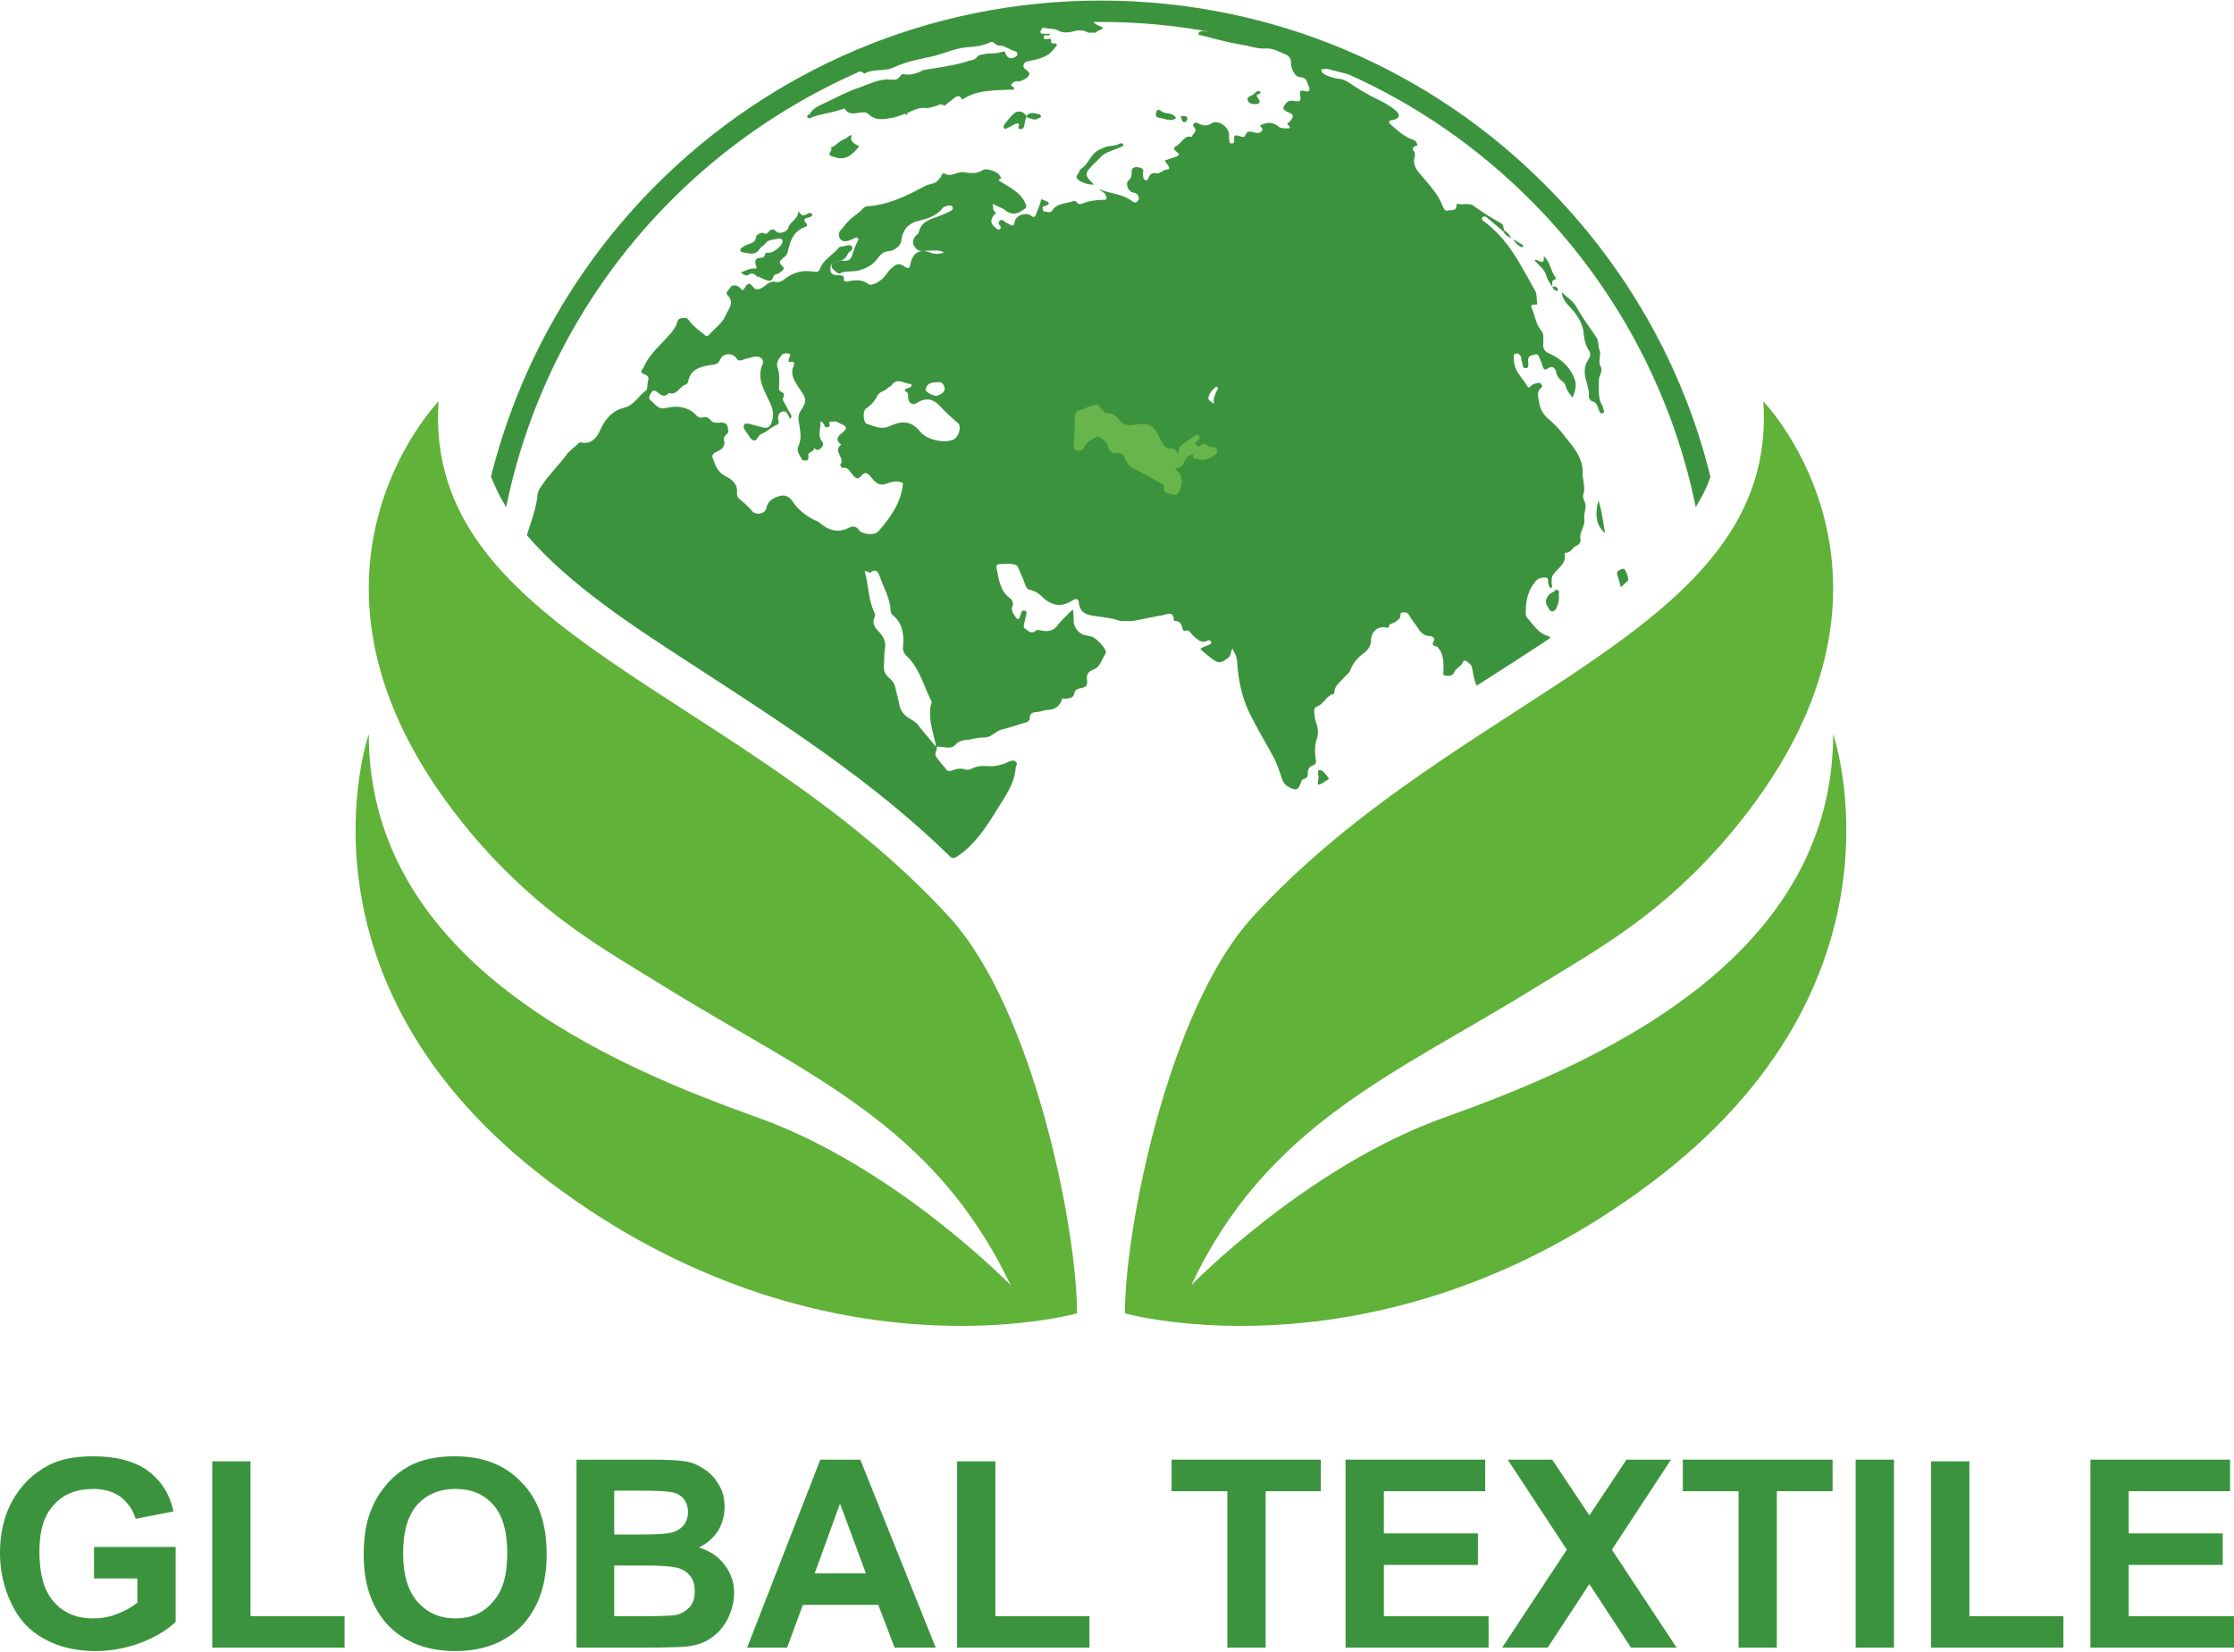 <?xml version="1.0" encoding="UTF-8"?>
<!DOCTYPE svg PUBLIC "-//W3C//DTD SVG 1.1//EN" "http://www.w3.org/Graphics/SVG/1.1/DTD/svg11.dtd">
<!-- Creator: CorelDRAW 2020 (64-Bit) -->
<svg xmlns="http://www.w3.org/2000/svg" xml:space="preserve" width="284px" height="210px" version="1.1" style="shape-rendering:geometricPrecision; text-rendering:geometricPrecision; image-rendering:optimizeQuality; fill-rule:evenodd; clip-rule:evenodd"
viewBox="0 0 39.68 29.32"
 xmlns:xlink="http://www.w3.org/1999/xlink"
 xmlns:xodm="http://www.corel.com/coreldraw/odm/2003">
 <defs>
  <style type="text/css">
   <![CDATA[
    .fil1 {fill:#60B238}
    .fil2 {fill:#3B943D}
    .fil3 {fill:#68B54C;fill-rule:nonzero}
    .fil0 {fill:#3B943D;fill-rule:nonzero}
   ]]>
  </style>
 </defs>
 <g id="Слой_x0020_1">
  <path class="fil0" d="M1.67 28.03l0 -0.56 1.45 0 0 1.33c-0.14,0.14 -0.34,0.26 -0.61,0.37 -0.27,0.1 -0.54,0.15 -0.81,0.15 -0.35,0 -0.66,-0.07 -0.92,-0.22 -0.26,-0.14 -0.45,-0.35 -0.58,-0.63 -0.13,-0.27 -0.2,-0.57 -0.2,-0.89 0,-0.35 0.07,-0.66 0.22,-0.93 0.15,-0.27 0.36,-0.48 0.64,-0.63 0.21,-0.11 0.48,-0.16 0.8,-0.16 0.41,0 0.74,0.09 0.97,0.26 0.24,0.18 0.39,0.42 0.45,0.72l-0.67 0.13c-0.05,-0.16 -0.14,-0.29 -0.27,-0.39 -0.12,-0.09 -0.29,-0.14 -0.48,-0.14 -0.3,0 -0.53,0.09 -0.7,0.28 -0.18,0.19 -0.26,0.46 -0.26,0.83 0,0.4 0.08,0.7 0.26,0.9 0.18,0.2 0.41,0.29 0.69,0.29 0.14,0 0.29,-0.02 0.43,-0.08 0.14,-0.05 0.26,-0.12 0.36,-0.2l0 -0.43 -0.77 0z"/>
  <polygon id="1" class="fil0" points="3.77,29.26 3.77,25.95 4.45,25.95 4.45,28.7 6.12,28.7 6.12,29.26 "/>
  <path id="2" class="fil0" d="M6.46 27.61c0,-0.34 0.05,-0.63 0.16,-0.86 0.07,-0.17 0.18,-0.32 0.31,-0.46 0.13,-0.13 0.27,-0.23 0.43,-0.3 0.21,-0.09 0.45,-0.13 0.72,-0.13 0.49,0 0.89,0.15 1.18,0.46 0.3,0.3 0.45,0.73 0.45,1.28 0,0.54 -0.15,0.96 -0.44,1.27 -0.3,0.3 -0.69,0.45 -1.18,0.45 -0.5,0 -0.89,-0.15 -1.19,-0.45 -0.29,-0.31 -0.44,-0.72 -0.44,-1.26zm0.7 -0.02c0,0.38 0.09,0.67 0.26,0.86 0.18,0.2 0.4,0.29 0.67,0.29 0.27,0 0.49,-0.09 0.66,-0.29 0.18,-0.19 0.26,-0.48 0.26,-0.87 0,-0.38 -0.08,-0.67 -0.25,-0.86 -0.17,-0.19 -0.39,-0.28 -0.67,-0.28 -0.28,0 -0.5,0.09 -0.68,0.28 -0.17,0.2 -0.25,0.48 -0.25,0.87z"/>
  <path id="3" class="fil0" d="M10.24 25.92l1.33 0c0.27,0 0.47,0.01 0.6,0.03 0.13,0.02 0.24,0.07 0.34,0.14 0.11,0.07 0.19,0.16 0.26,0.28 0.07,0.11 0.1,0.25 0.1,0.39 0,0.15 -0.04,0.3 -0.12,0.43 -0.09,0.13 -0.2,0.23 -0.34,0.29 0.2,0.06 0.35,0.16 0.46,0.31 0.11,0.14 0.17,0.31 0.17,0.5 0,0.15 -0.04,0.3 -0.11,0.45 -0.07,0.14 -0.17,0.26 -0.29,0.34 -0.12,0.09 -0.27,0.14 -0.45,0.16 -0.11,0.01 -0.39,0.02 -0.82,0.02l-1.13 0 0 -3.34zm0.67 0.55l0 0.78 0.45 0c0.26,0 0.42,-0.01 0.48,-0.02 0.12,-0.01 0.21,-0.05 0.28,-0.12 0.06,-0.06 0.1,-0.15 0.1,-0.26 0,-0.1 -0.03,-0.18 -0.09,-0.25 -0.06,-0.06 -0.14,-0.1 -0.25,-0.11 -0.07,-0.01 -0.26,-0.02 -0.58,-0.02l-0.39 0zm0 1.33l0 0.9 0.63 0c0.24,0 0.4,-0.01 0.46,-0.02 0.1,-0.02 0.18,-0.07 0.25,-0.14 0.06,-0.07 0.09,-0.16 0.09,-0.28 0,-0.1 -0.02,-0.19 -0.07,-0.26 -0.05,-0.07 -0.12,-0.12 -0.21,-0.15 -0.09,-0.03 -0.29,-0.05 -0.6,-0.05l-0.55 0z"/>
  <path id="4" class="fil0" d="M16.62 29.26l-0.73 0 -0.29 -0.76 -1.34 0 -0.28 0.76 -0.71 0 1.3 -3.34 0.71 0 1.34 3.34zm-1.24 -1.32l-0.46 -1.24 -0.45 1.24 0.91 0z"/>
  <polygon id="5" class="fil0" points="17,29.26 17,25.95 17.68,25.95 17.68,28.7 19.35,28.7 19.35,29.26 "/>
  <polygon id="6" class="fil0" points="21.8,29.26 21.8,26.48 20.81,26.48 20.81,25.92 23.46,25.92 23.46,26.48 22.48,26.48 22.48,29.26 "/>
  <polygon id="7" class="fil0" points="23.9,29.26 23.9,25.92 26.38,25.92 26.38,26.48 24.58,26.48 24.58,27.23 26.25,27.23 26.25,27.79 24.58,27.79 24.58,28.7 26.44,28.7 26.44,29.26 "/>
  <polygon id="8" class="fil0" points="26.68,29.26 27.83,27.52 26.78,25.92 27.57,25.92 28.23,26.91 28.89,25.92 29.68,25.92 28.63,27.52 29.78,29.26 28.97,29.26 28.23,28.13 27.49,29.26 "/>
  <polygon id="9" class="fil0" points="30.88,29.26 30.88,26.48 29.89,26.48 29.89,25.92 32.55,25.92 32.55,26.48 31.56,26.48 31.56,29.26 "/>
  <polygon id="10" class="fil0" points="32.96,29.26 32.96,25.92 33.64,25.92 33.64,29.26 "/>
  <polygon id="11" class="fil0" points="34.3,29.26 34.3,25.95 34.98,25.95 34.98,28.7 36.65,28.7 36.65,29.26 "/>
  <polygon id="12" class="fil0" points="37.13,29.26 37.13,25.92 39.61,25.92 39.61,26.48 37.81,26.48 37.81,27.23 39.48,27.23 39.48,27.79 37.81,27.79 37.81,28.7 39.68,28.7 39.68,29.26 "/>
  <path class="fil1" d="M19.13 23.32c0,-1.5 -0.77,-5.39 -2.26,-7.03 -3.7,-4.05 -9.36,-5.04 -9.08,-9.17 0,0 -3.16,3.25 0.61,7.71 1.21,1.42 2.31,2.01 3.44,2.71 2.47,1.53 4.75,2.41 6.11,5.28 0,0 -2.05,-2.11 -4.5,-2.98 -2.45,-0.88 -6.9,-2.69 -6.9,-6.81 0,0 -1.53,4.4 3.23,7.97 4.8,3.61 9.35,2.32 9.35,2.32zm0.85 0c0,-1.5 0.77,-5.39 2.26,-7.03 3.7,-4.05 9.36,-5.04 9.08,-9.17 0,0 3.16,3.25 -0.61,7.71 -1.21,1.42 -2.31,2.01 -3.45,2.71 -2.47,1.53 -4.75,2.41 -6.1,5.28 0,0 2.05,-2.11 4.5,-2.98 2.45,-0.88 6.9,-2.69 6.9,-6.81 0,0 1.53,4.4 -3.23,7.97 -4.8,3.61 -9.35,2.32 -9.35,2.32z"/>
  <path class="fil2" d="M21.56 7.16c-0.06,-0.04 -0.12,-0.07 -0.09,-0.13 0.02,-0.07 0.07,-0.12 0.13,-0.17 0,0 0.02,0 0.03,0.01 0.01,0.01 0,0.03 -0.01,0.05 -0.04,0.07 -0.07,0.14 -0.06,0.24zm-1.98 0.11c0,0.02 0,0.01 0.01,0.03 0.01,0.02 0.02,0.04 0.02,0.06l0 0 0.07 0c0.08,0.01 0.14,0.06 0.18,0.11 0.09,0.12 0.21,0.11 0.33,0.09 0.21,-0.04 0.28,0.03 0.37,0.22 0.04,0.07 0.09,0.21 0.23,0.2 0.03,0 0.05,0.01 0.06,0.03 0.06,0.09 0.1,0.07 0.12,-0.03 0.01,-0.04 0.03,-0.06 0.06,-0.08 0.08,-0.05 0.15,-0.11 0.22,-0.16 0.03,0.03 -0.01,0.04 -0.01,0.06 -0.02,0.03 -0.09,0.05 -0.04,0.1 0.03,0.03 0.09,0.1 0.15,0.02 0.02,-0.03 0.05,-0.02 0.07,0 0.01,0.01 0.02,0.02 0.03,0.03 0.04,0.03 0.11,-0.02 0.13,0.05 0,0.03 -0.17,0.13 -0.22,0.12 -0.05,0 -0.1,-0.02 -0.15,-0.03 -0.01,-0.03 0.05,-0.05 0.01,-0.09 -0.04,-0.03 -0.05,0.02 -0.08,0.03 -0.08,0.02 -0.12,0.08 -0.15,0.15 -0.02,0.05 -0.04,0.08 -0.1,0.08 -0.09,0.01 -0.08,0.06 -0.03,0.1 0.11,0.09 0.11,0.19 0.06,0.3 -0.02,0.04 -0.02,0.1 -0.09,0.07 -0.05,-0.02 -0.15,0.01 -0.13,-0.1 0.01,-0.05 -0.02,-0.07 -0.06,-0.09 -0.15,-0.08 -0.31,-0.17 -0.46,-0.25 -0.09,-0.04 -0.15,-0.09 -0.18,-0.18 -0.02,-0.08 -0.07,-0.11 -0.15,-0.11 -0.08,0.01 -0.13,-0.01 -0.14,-0.1 -0.01,-0.09 -0.19,-0.22 -0.25,-0.19 -0.07,0.06 -0.18,0.08 -0.22,0.18 -0.02,0.05 -0.04,0.08 -0.09,0.07 -0.05,-0.02 -0.05,-0.06 -0.05,-0.1 0.03,-0.15 0.02,-0.31 0.03,-0.47 0,-0.04 0.01,-0.06 0.05,-0.08 0.1,-0.03 0.2,-0.1 0.31,-0.1 0,0 0.01,0.01 0.01,0.01l0 0.01c0.01,0.02 0.02,0.03 0.03,0.04 0.01,0 0.03,0 0.05,0zm-2.93 -0.49c0.1,-0.02 0.12,0.07 0.13,0.11 0,0.07 -0.07,0.11 -0.14,0.13 -0.07,0.01 -0.22,-0.08 -0.2,-0.12 0.03,-0.11 0.12,-0.12 0.21,-0.12zm0.1 1.05c-0.16,-0.02 -0.31,-0.05 -0.42,-0.19 -0.14,-0.16 -0.29,-0.19 -0.53,-0.08 -0.15,0.07 -0.27,0 -0.4,-0.04 -0.07,-0.02 -0.08,-0.23 -0.02,-0.27 0.09,-0.06 0.16,-0.14 0.21,-0.24 0.04,-0.07 0.14,-0.07 0.19,-0.14 0.01,-0.01 0.04,-0.01 0.05,-0.03 0.1,-0.15 0.22,-0.04 0.33,-0.03 0.02,0 0.04,0.02 0.03,0.03 0,0.03 -0.03,0.03 -0.05,0.04 -0.09,0.03 -0.09,0.03 -0.02,0.09 0.02,0.02 0,0.04 0.01,0.07 0,0.1 0.07,0.16 0.15,0.11 0.19,-0.12 0.32,-0.06 0.45,0.09 0.09,0.1 0.19,0.18 0.29,0.27 0.06,0.06 0.01,0.25 -0.09,0.29 -0.05,0.02 -0.11,0.03 -0.18,0.03zm-2.18 -0.35c0.05,0 0.04,0.03 0.06,0.04 0.02,0.02 0.01,0.07 0.07,0.06 0.04,-0.01 0.04,-0.04 0.03,-0.07 0,-0.04 0.03,-0.03 0.06,-0.03 0.07,-0.02 0.11,0.03 0.17,0.05 0.08,0.04 0.09,0.07 0.01,0.14 -0.05,0.04 -0.16,0.11 -0.04,0.21 0.01,0 0.01,0.01 0.01,0.01 -0.16,0.12 0.09,0.24 -0.02,0.36 0.02,0.01 0.02,0.06 0.05,0.05 0.1,-0.01 0.12,0.06 0.17,0.12 0.08,0.09 0.1,0.09 0.18,0 0.05,-0.05 0.09,-0.02 0.13,0.02 0.07,0.08 0.14,0.19 0.27,0.15 0.11,-0.04 0.21,-0.07 0.32,-0.02 -0.03,0.34 -0.22,0.61 -0.44,0.86 -0.07,0.08 -0.29,0.05 -0.34,-0.02 -0.04,-0.07 -0.12,-0.08 -0.17,-0.05 -0.21,0.11 -0.38,0.05 -0.54,-0.09 -0.02,-0.02 -0.05,-0.03 -0.08,-0.04 -0.16,-0.08 -0.29,-0.18 -0.39,-0.33 -0.05,-0.07 -0.12,-0.13 -0.23,-0.1 -0.12,0.04 -0.21,0.08 -0.24,0.22 -0.02,0.1 -0.18,0.13 -0.25,0.05 -0.07,-0.08 -0.14,-0.15 -0.22,-0.21 -0.04,-0.03 -0.05,-0.07 -0.05,-0.11 0.02,-0.17 -0.1,-0.25 -0.22,-0.31 -0.13,-0.07 -0.17,-0.2 -0.21,-0.31 -0.03,-0.06 0.03,-0.1 0.08,-0.12 0.09,-0.04 0.15,-0.1 0.12,-0.2 -0.01,-0.05 0.02,-0.09 0.06,-0.12 0.03,-0.03 0.01,-0.05 0.01,-0.08 -0.01,-0.14 -0.11,-0.11 -0.19,-0.11 -0.04,0 -0.08,0 -0.11,-0.04 -0.05,-0.05 -0.09,-0.08 -0.16,-0.05 -0.03,0 -0.06,0 -0.09,-0.03 -0.15,-0.17 -0.36,-0.19 -0.56,-0.14 -0.14,0.03 -0.19,-0.09 -0.27,-0.14 -0.03,-0.02 -0.02,-0.09 0.02,-0.14 0.04,-0.05 0.07,-0.03 0.11,0 0.06,0.05 0.13,0.1 0.2,0.01 0.15,0.05 0.19,-0.12 0.3,-0.15 0.02,-0.01 0.03,-0.02 0.04,-0.04 0.04,-0.24 0.23,-0.28 0.43,-0.31 0.07,-0.01 0.11,-0.02 0.14,-0.09 0.05,-0.12 0.21,-0.13 0.29,-0.03 0.02,0.04 0.05,0.05 0.09,0.04 0.07,-0.03 0.14,-0.04 0.21,-0.06 0.11,-0.03 0.21,0.04 0.16,0.14 -0.1,0.25 0.03,0.44 0.12,0.64 0.06,0.12 0.1,0.24 0.05,0.37 -0.03,0.09 -0.07,0.13 -0.17,0.1 -0.08,-0.02 -0.15,-0.04 -0.23,-0.06 -0.03,0 -0.06,-0.02 -0.09,0.01 -0.02,0.04 -0.01,0.07 0.01,0.1 0.01,0.01 0.02,0.03 0.03,0.04 0.04,0.05 0.07,0.13 0.12,0.14 0.07,0.03 0.08,-0.09 0.14,-0.11 0.09,-0.03 0.16,-0.11 0.25,-0.15 0.04,-0.02 0.07,-0.03 0.06,-0.07 -0.02,-0.08 -0.01,-0.16 0.07,-0.18 0.08,-0.02 0.1,0.07 0.13,0.13 0.04,-0.03 0.03,-0.06 0.01,-0.09 -0.04,-0.06 -0.07,-0.13 -0.11,-0.2 -0.01,-0.02 -0.04,-0.05 -0.02,-0.08 0.03,-0.06 0.02,-0.08 -0.03,-0.11 -0.05,-0.02 -0.05,-0.07 -0.04,-0.12 0,-0.1 0.01,-0.21 -0.03,-0.31 -0.03,-0.09 0.03,-0.17 0.08,-0.23 0.02,-0.02 0.08,-0.03 0.12,-0.02 0.06,0.02 0,0.07 0,0.1 0,0.02 -0.01,0.05 0.01,0.05 0.14,-0.03 0.07,0.08 0.06,0.11 -0.04,0.17 0.08,0.29 0.15,0.41 0.09,0.13 0.1,0.18 0.01,0.32 -0.05,0.07 -0.07,0.14 -0.05,0.23 0.02,0.14 0.06,0.28 -0.01,0.43 -0.04,0.09 0.03,0.16 0.07,0.24 0.01,0.01 0.05,0.01 0.08,0.01 0.03,-0.01 0.03,-0.05 0.03,-0.07 -0.03,-0.09 0.1,-0.07 0.1,-0.15 0,-0.01 0.04,0.05 0.08,0.03 0.06,-0.03 0.11,-0.09 0.06,-0.15 -0.09,-0.12 -0.01,-0.23 -0.03,-0.35zm0.79 2.66c0.05,-0.02 0.07,0.04 0.1,0.02 0.11,-0.08 0.14,0 0.17,0.08 0.07,0.2 0.18,0.38 0.19,0.6 0,0.03 0.01,0.06 0.04,0.08 0.17,0.14 0.2,0.34 0.18,0.55 -0.01,0.06 0.01,0.12 0.05,0.16 0.24,0.22 0.31,0.53 0.45,0.81 0.01,0.01 0.01,0.04 0,0.05 -0.06,0.24 0.02,0.46 0.07,0.68 0.01,0.02 0.01,0.04 0.01,0.08 -0.11,-0.13 -0.2,-0.24 -0.29,-0.35 -0.03,-0.05 -0.08,-0.09 -0.13,-0.12 -0.12,-0.06 -0.21,-0.15 -0.23,-0.29 -0.02,-0.1 -0.05,-0.2 -0.07,-0.3 -0.02,-0.07 -0.06,-0.12 -0.11,-0.16 -0.07,-0.06 -0.1,-0.13 -0.09,-0.22 0.01,-0.1 0,-0.21 0.02,-0.31 0.02,-0.12 -0.04,-0.22 -0.13,-0.31 -0.07,-0.07 -0.1,-0.15 -0.05,-0.25 0.01,-0.03 0,-0.05 -0.01,-0.07 -0.11,-0.23 -0.1,-0.48 -0.17,-0.73zm-0.96 -6.3c-0.05,0.03 -0.18,0.01 -0.07,0.13 0.02,0.04 -0.03,0.05 -0.05,0.06 -0.2,0.08 -0.25,0.26 -0.29,0.44 -0.01,0.05 -0.05,0.08 -0.09,0.11 -0.04,0.04 -0.08,0.07 -0.01,0.13 0.08,0.07 -0.03,0.1 -0.06,0.14l0 0c-0.03,0.01 -0.06,0.01 -0.08,0.03 -0.03,0.04 -0.02,0.12 -0.12,0.09 -0.06,-0.01 -0.11,-0.05 -0.17,-0.07 -0.01,0.01 -0.01,0.01 -0.02,0 -0.04,-0.05 -0.09,-0.07 -0.14,-0.03 -0.06,0.03 -0.09,0 -0.14,-0.04 0.08,-0.03 0.14,-0.07 0.22,-0.07 0.08,0.01 0.06,-0.03 0.04,-0.07 -0.01,-0.06 -0.01,-0.12 0.08,-0.12 0.04,0 0.08,-0.01 0.09,-0.06 0,-0.04 0.04,-0.03 0.07,-0.03 0.08,0 0.24,-0.13 0.24,-0.2 0,-0.05 -0.05,-0.06 -0.08,-0.05 -0.08,0.02 -0.18,0.01 -0.23,0.09 -0.03,0.04 -0.07,0.05 -0.09,0.08 -0.08,0.14 -0.2,0.09 -0.31,0.07 -0.05,-0.01 -0.05,-0.04 -0.02,-0.08 0.02,-0.01 0.04,-0.01 0.05,-0.03 0.07,-0.05 0.2,-0.03 0.21,-0.17 0,0 0.07,-0.1 0.15,-0.05 0.01,0.01 0.04,0 0.06,-0.02 0.05,-0.06 0.09,-0.08 0.16,-0.01 0.04,0.04 0.18,0 0.2,-0.07 0.03,-0.12 0.18,-0.15 0.18,-0.3 0.07,0.09 0.07,0.09 0.16,0.05 0.03,-0.02 0.05,-0.03 0.08,0 0.02,0.02 0,0.04 -0.02,0.05zm13.34 1.34c0.09,0.09 0.21,0.16 0.27,0.28 0.1,0.18 0.23,0.35 0.35,0.53 0.03,0.05 0.03,0.15 0.04,0.19 0.06,0.11 -0.03,0.22 0.03,0.32 0.05,0.09 -0.04,0.17 -0.03,0.26 0,0.14 -0.02,0.28 0.05,0.42 0.01,0.01 0.02,0.03 0.02,0.04 0,0.04 0.05,0.09 0,0.11 -0.06,0.02 -0.06,-0.05 -0.08,-0.08 -0.02,-0.06 -0.04,-0.12 -0.11,-0.13 -0.03,-0.01 -0.06,-0.06 -0.06,-0.08 0.02,-0.17 -0.09,-0.32 -0.07,-0.49 0,-0.07 0.03,-0.12 0.06,-0.17 0.03,-0.05 0.05,-0.09 0.02,-0.15 -0.06,-0.09 -0.09,-0.19 -0.1,-0.31 -0.01,-0.17 -0.11,-0.33 -0.23,-0.46 -0.08,-0.08 -0.15,-0.16 -0.16,-0.28zm-8.31 -1.91c-0.1,0 -0.16,-0.02 -0.24,-0.06 -0.14,-0.08 -0.02,-0.13 -0.02,-0.18 0,-0.01 0.02,-0.03 0.03,-0.04 0.1,-0.06 0.14,-0.17 0.22,-0.26 0.06,-0.07 0.16,-0.11 0.25,-0.14 0.08,-0.01 0.15,-0.01 0.22,-0.05 0.03,-0.01 0.05,-0.01 0.06,0.02 0.01,0.03 -0.02,0.03 -0.04,0.04 -0.12,0.06 -0.27,0.08 -0.37,0.19 -0.07,0.08 -0.15,0.14 -0.21,0.22 -0.04,0.05 -0.04,0.11 0.01,0.16 0.02,0.03 0.05,0.05 0.09,0.1zm-1.2 -1.2c-0.02,0.05 -0.03,0.11 -0.04,0.16 -0.01,0.05 -0.05,0.06 -0.08,0.05 -0.04,-0.01 -0.02,-0.04 -0.01,-0.06 0.01,-0.05 -0.04,-0.04 -0.06,-0.03 -0.05,0.02 -0.09,0.05 -0.14,0.07 -0.02,0.01 -0.04,0.03 -0.06,0.01 -0.03,-0.02 -0.01,-0.05 0,-0.07 0.06,-0.07 0.12,-0.16 0.19,-0.21 0.07,-0.04 0.15,-0.02 0.2,0.06 0.01,0 0.01,0.01 0.01,0.01 -0.01,0.01 -0.01,0.01 -0.01,0.01zm9.34 3.01c-0.04,-0.06 -0.09,-0.12 -0.11,-0.21 -0.02,-0.08 -0.11,-0.15 -0.17,-0.22 -0.01,-0.01 -0.03,-0.02 -0.03,-0.04 0.05,-0.03 0.18,0.13 0.16,-0.07 0.12,0.1 0.12,0.27 0.21,0.38 0.01,0.01 0.01,0.03 0,0.03 -0.09,0.02 -0.05,0.09 -0.06,0.13l0 0zm0.12 5.5c0,0.04 0,0.08 -0.01,0.11 -0.02,0.06 -0.03,0.14 -0.1,0.16 -0.06,0.01 -0.07,-0.06 -0.1,-0.1 -0.04,-0.07 -0.02,-0.13 0.03,-0.19 0.01,-0.02 0.04,-0.03 0.07,-0.05 0.03,-0.01 0.05,-0.06 0.09,-0.04 0.04,0.03 0.01,0.07 0.02,0.11zm1.1 -0.16c-0.02,-0.07 -0.04,-0.14 -0.06,-0.21 -0.02,-0.05 0,-0.08 0.05,-0.1 0.06,-0.03 0.08,-0.02 0.1,0.04 0.03,0.05 0.04,0.11 0.04,0.15 -0.04,0.04 -0.09,0.08 -0.13,0.12zm-0.28 -0.96c-0.15,-0.12 -0.19,-0.31 -0.12,-0.58 0.07,0.2 0.08,0.38 0.12,0.58zm-7.62 -7.37c-0.11,0.07 -0.21,0 -0.31,-0.01 -0.05,0 -0.06,-0.07 -0.04,-0.11 0.01,-0.04 0.06,-0.03 0.08,-0.01 0.08,0.07 0.21,0.01 0.27,0.13zm1.41 -0.25c-0.06,0 -0.12,-0.01 -0.14,-0.07 -0.01,-0.05 0.03,-0.07 0.08,-0.09 0.04,-0.01 0.05,-0.06 0.1,-0.07 0.02,-0.01 0.04,0 0.05,0.02 0.01,0.02 -0.02,0.02 -0.03,0.03 -0.07,0.02 -0.03,0.05 -0.01,0.08 0.04,0.06 0.03,0.1 -0.05,0.1zm1.11 12.09c0,-0.04 0,-0.08 0.01,-0.12 0,-0.05 -0.03,-0.14 0.02,-0.14 0.06,0 0.11,0.08 0.15,0.13 0.02,0.02 0.01,0.04 -0.02,0.05 -0.05,0.03 -0.09,0.07 -0.16,0.08zm-5.18 -11.86c0,-0.01 0,-0.01 0,-0.02 0.07,-0.09 0.15,-0.04 0.24,-0.03 0.01,0.01 0.02,0.03 0.02,0.04 0,0.02 -0.02,0.02 -0.04,0.03 -0.08,0.05 -0.15,0 -0.22,-0.02zm2.79 -0.02c0.03,0 0.07,0.01 0.07,0.04 0,0.03 -0.02,0.07 -0.05,0.07 -0.04,0 -0.05,-0.04 -0.06,-0.08 -0.02,-0.03 0.01,-0.03 0.04,-0.03zm5.86 2.19c0.07,0.04 0.11,0.07 0.15,0.09 0.01,0.01 0.04,0.02 0.02,0.04 -0.01,0.02 -0.03,0.01 -0.05,0 -0.04,-0.03 -0.08,-0.05 -0.12,-0.13zm-0.18 -0.14c0.01,0 0.02,-0.01 0.03,-0.01 0.05,0.03 0.07,0.07 0.12,0.13 -0.09,-0.03 -0.12,-0.07 -0.15,-0.12zm0.87 0.98c0.01,0 0.02,0 0.04,0 0.03,0.01 0.06,0.01 0.06,0.05 0,0.01 -0.01,0.03 -0.01,0.03 -0.03,0 -0.05,-0.02 -0.07,-0.04 -0.01,-0.01 -0.01,-0.03 -0.02,-0.04 0,0 0,0 0,0zm2.55 3.92c-0.43,-2.11 -1.48,-4 -2.94,-5.46 -0.93,-0.93 -2.02,-1.69 -3.23,-2.23 -0.11,-0.03 -0.23,-0.06 -0.35,-0.09 -0.02,-0.01 -0.04,-0.01 -0.07,0 -0.02,0 -0.05,-0.02 -0.06,0.02 0,0.03 0.02,0.04 0.04,0.06 0.08,0.05 0.18,0.08 0.28,0.09 0.08,0.01 0.15,0.05 0.22,0.1 0.13,0.09 0.27,0.17 0.41,0.24 0.77,0.37 0.26,0.4 0.26,0.4 -0.01,0.02 -0.01,0.04 0.01,0.06 0.12,0.11 0.24,0.22 0.4,0.28 0.04,0.01 0.06,0.03 0.08,0.07 0.02,0.05 -0.03,0.04 -0.05,0.05 -0.02,0.02 -0.04,0.06 -0.02,0.07 0.05,0.05 0.03,0.1 0.02,0.14 -0.02,0.13 0.04,0.21 0.12,0.3 0.14,0.17 0.3,0.33 0.38,0.54 0.02,0.04 0.04,0.11 0.1,0.09 0.05,-0.02 0.15,0.02 0.15,-0.09 0,-0.02 0.01,-0.03 0.02,-0.03 0.1,0.03 0.2,-0.03 0.29,0.04 0.15,0.11 0.31,0.21 0.47,0.3 0.07,0.03 0.04,0.1 0.08,0.14 -0.01,0.01 -0.02,0.02 -0.03,0.01 -0.09,-0.08 -0.18,-0.15 -0.27,-0.23 -0.03,-0.03 -0.07,-0.05 -0.1,-0.02 -0.03,0.04 0.02,0.07 0.04,0.08 0.25,0.19 0.44,0.43 0.6,0.7 0.1,0.17 0.2,0.35 0.3,0.53 0.03,0.06 0.02,0.13 0.03,0.19 0.01,0.02 0.01,0.06 -0.03,0.05 -0.12,0 -0.06,0.06 -0.04,0.12 0.04,0.12 0.06,0.24 0.15,0.35 0.05,0.05 0.03,0.17 0.03,0.25 0,0.08 0.04,0.12 0.11,0.15 0.22,0.1 0.39,0.26 0.46,0.49 0.02,0.08 0,0.19 -0.05,0.29 -0.05,-0.06 -0.1,-0.12 -0.12,-0.2 -0.01,-0.04 -0.04,-0.08 -0.08,-0.1 -0.04,-0.04 -0.08,-0.08 -0.09,-0.15 -0.01,-0.07 -0.07,-0.12 -0.14,-0.07 -0.06,0.04 -0.08,0.03 -0.1,-0.03 -0.01,-0.05 -0.03,-0.09 -0.05,-0.14 -0.02,-0.04 -0.03,-0.1 -0.09,-0.07 -0.06,0.01 -0.12,0.02 -0.12,0.11 0,0.04 0.03,0.12 -0.03,0.13 -0.08,0.01 -0.06,-0.08 -0.08,-0.12 0,-0.01 -0.01,-0.03 -0.01,-0.05 0,-0.05 -0.04,-0.1 -0.09,-0.09 -0.06,0 -0.04,0.07 -0.04,0.11 0,0.2 0.15,0.32 0.24,0.47 0.01,0.04 0.04,0.02 0.06,0 0.02,-0.03 0.06,-0.04 0.09,-0.05 0.04,0 0.07,-0.03 0.1,0.02 0.03,0.04 -0.01,0.06 -0.03,0.08 -0.06,0.08 -0.02,0.17 -0.01,0.25 0.02,0.11 0.07,0.2 0.16,0.28 0.11,0.09 0.22,0.21 0.3,0.32 0.14,0.17 0.31,0.37 0.31,0.61 -0.01,0.13 0.05,0.26 0.02,0.39 -0.02,0.04 -0.01,0.11 0.01,0.14 0.06,0.11 -0.02,0.22 0,0.32 0.02,0.13 -0.09,0.23 -0.07,0.35 0.02,0.06 -0.03,0.11 -0.08,0.13 -0.07,0.03 -0.09,0.13 -0.19,0.12 0,0 -0.01,0.01 -0.01,0.02 0.04,0.19 -0.15,0.26 -0.22,0.4 -0.01,0.04 -0.01,0.06 -0.01,0.1 -0.01,0.03 0.03,0.07 -0.01,0.11 -0.04,-0.02 -0.04,-0.06 -0.05,-0.09 -0.01,-0.03 0.01,-0.1 -0.04,-0.1 -0.06,0 -0.13,0 -0.18,0.06 -0.14,0.16 -0.18,0.35 -0.18,0.55 0,0.04 0,0.08 0.03,0.11 0.11,0.12 0.19,0.27 0.37,0.32 0.01,0 0.03,0.02 0.04,0.03 -0.22,0.15 -0.44,0.29 -0.64,0.42 -0.22,0.14 -0.45,0.29 -0.67,0.43 -0.05,-0.09 -0.06,-0.2 -0.08,-0.3 -0.01,-0.07 -0.05,-0.1 -0.1,-0.13 -0.02,-0.02 -0.05,-0.02 -0.06,0 -0.03,0.09 -0.12,0.11 -0.16,0.19 -0.03,0.08 -0.11,0.07 -0.17,0.06 -0.04,0 -0.02,-0.07 -0.02,-0.1 0,-0.13 0,-0.25 -0.07,-0.36 -0.02,-0.01 -0.02,-0.04 -0.04,-0.05 -0.05,-0.02 -0.12,-0.02 -0.06,-0.11 0.02,-0.03 -0.02,-0.08 -0.07,-0.08 -0.11,0 -0.17,-0.07 -0.22,-0.15 -0.05,-0.08 -0.11,-0.14 -0.15,-0.22 -0.03,-0.05 -0.07,-0.06 -0.12,-0.05 -0.05,0 -0.03,0.05 -0.04,0.08 -0.01,0.04 -0.05,0.06 -0.09,0.09 -0.04,0.03 -0.11,0.02 -0.11,0.08 0,0.03 -0.02,0.02 -0.03,0.02 -0.17,-0.04 -0.29,0.07 -0.29,0.24 0,0.08 -0.05,0.15 -0.11,0.2 -0.11,0.08 -0.2,0.17 -0.25,0.3 -0.02,0.07 -0.09,0.11 -0.14,0.17 -0.06,0.07 -0.15,0.13 -0.15,0.24 0,0.01 -0.01,0.03 -0.02,0.03 -0.13,0.03 -0.16,0.18 -0.29,0.22 -0.06,0.02 -0.05,0.1 -0.04,0.15 0,0.06 0.02,0.12 0.04,0.18 0.02,0.08 0.03,0.16 0,0.24 -0.04,0.12 -0.04,0.25 -0.02,0.37 0.01,0.05 0.01,0.09 -0.06,0.11 -0.06,0.02 -0.09,0.09 -0.08,0.15 0,0.04 -0.01,0.06 -0.05,0.08 -0.03,0.01 -0.06,0.02 -0.07,0.06 -0.02,0.06 -0.05,0.15 -0.12,0.13 -0.08,-0.02 -0.17,-0.06 -0.21,-0.16 -0.05,-0.14 -0.09,-0.28 -0.16,-0.41 -0.14,-0.26 -0.3,-0.52 -0.43,-0.79 -0.11,-0.23 -0.17,-0.47 -0.2,-0.72 -0.02,-0.11 0,-0.23 -0.06,-0.34 -0.01,-0.02 -0.02,-0.04 -0.04,-0.08 -0.04,0.07 -0.02,0.13 -0.08,0.17 -0.14,0.1 -0.16,0.1 -0.3,0 -0.06,-0.05 -0.13,-0.1 -0.19,-0.16 0.04,-0.04 0.1,-0.05 0.14,-0.07 0.03,-0.01 0.06,-0.02 0.05,-0.06 -0.01,-0.03 -0.05,-0.03 -0.06,-0.02 -0.11,0.06 -0.18,-0.02 -0.25,-0.08 -0.05,-0.04 -0.07,-0.13 -0.16,-0.09 -0.01,0 -0.02,-0.01 -0.03,-0.02 -0.02,-0.08 -0.03,-0.16 -0.15,-0.16 0,0 -0.01,-0.01 -0.01,-0.02 -0.01,-0.17 -0.13,-0.09 -0.21,-0.08 -0.17,0.03 -0.34,0.07 -0.51,0.1 -0.08,0.01 -0.16,0 -0.24,0 -0.13,-0.05 -0.26,-0.06 -0.39,-0.08 -0.17,-0.02 -0.32,-0.04 -0.34,-0.25 0,-0.06 -0.05,-0.07 -0.1,-0.04 -0.2,0.13 -0.37,0.11 -0.54,-0.05 -0.06,-0.06 -0.13,-0.11 -0.22,-0.13 -0.05,-0.01 -0.07,-0.04 -0.09,-0.09 -0.03,-0.09 -0.07,-0.18 -0.11,-0.27 -0.02,-0.06 -0.04,-0.09 -0.12,-0.1 -0.08,-0.01 -0.14,0 -0.21,0 -0.06,0 -0.08,0.02 -0.07,0.07 0.04,0.2 0.06,0.4 0.23,0.53 0.05,0.04 0.08,0.09 0.05,0.16 -0.03,0.08 0.04,0.14 0.07,0.2 0.02,0.02 0.05,0.03 0.06,-0.01 0.01,-0.03 0.02,-0.06 0.03,-0.09 0.01,-0.03 0.03,-0.04 0.07,-0.03 0.03,0.01 0.02,0.04 0.02,0.06 -0.01,0.04 -0.02,0.09 -0.03,0.13 -0.01,0.05 -0.04,0.1 0.01,0.13 0.05,0.03 0.1,0.1 0.18,0.04 0.03,-0.03 0.06,-0.02 0.1,-0.01 0.11,0.02 0.22,0.02 0.3,-0.1 0.07,-0.09 0.15,-0.16 0.25,-0.26 0.01,0 0.01,0 0.02,0 0.01,0.08 0.01,0.14 0.01,0.19 0,0.09 0.05,0.16 0.11,0.21 0.06,0.05 0.14,0.05 0.21,0.07 0.08,0.02 0.28,0.23 0.25,0.29 -0.06,0.1 -0.11,0.26 -0.21,0.29 -0.14,0.05 -0.13,0.12 -0.12,0.22 0,0.07 -0.02,0.09 -0.09,0.11 -0.05,0.01 -0.13,0.02 -0.14,0.1 -0.01,0.07 -0.07,0.08 -0.13,0.09 -0.03,0.01 -0.1,-0.03 -0.1,0.05 -0.05,0.1 -0.12,0.14 -0.22,0.15 -0.07,0 -0.14,0.03 -0.21,0.04 -0.08,0 -0.13,0.02 -0.13,0.11 0,0.05 -0.05,0.07 -0.09,0.08 -0.14,0.04 -0.27,0.09 -0.41,0.12 -0.11,0.03 -0.18,0.14 -0.3,0.14 -0.1,0 -0.19,0.02 -0.28,0.04 -0.08,0.01 -0.17,0.01 -0.24,0.09 -0.06,0.07 -0.15,0.05 -0.23,0.04 -0.04,0 -0.1,-0.02 -0.1,0.01 0,0.06 -0.05,0.11 -0.01,0.17 0.06,0.08 0.12,0.15 0.18,0.22 0.02,0.04 0.06,0.03 0.09,0.02 0.08,-0.03 0.16,-0.05 0.25,-0.02 0.03,0.01 0.07,0 0.1,-0.01 0.09,-0.05 0.19,-0.06 0.29,-0.05 0.13,0.01 0.26,-0.02 0.38,-0.08 0.04,-0.02 0.09,-0.03 0.12,0 0.04,0.03 0.01,0.07 0,0.11 -0.02,0.29 -0.19,0.51 -0.33,0.74 -0.18,0.29 -0.36,0.57 -0.63,0.78 -0.1,0.07 -0.13,0.1 -0.19,0.07 -1.41,-1.38 -3.02,-2.4 -4.68,-3.48 -0.89,-0.58 -2.08,-1.34 -2.85,-2.24 0,-0.02 0.01,-0.03 0.01,-0.04 0.07,-0.23 0.16,-0.45 0.18,-0.7 0.01,-0.05 0.04,-0.1 0.07,-0.14 0.13,-0.2 0.3,-0.36 0.44,-0.55 0.05,-0.07 0.14,-0.13 0.21,-0.2 0.01,-0.02 0.03,-0.02 0.05,-0.02 0.18,0.04 0.28,-0.08 0.34,-0.22 0.09,-0.2 0.22,-0.35 0.44,-0.4 0.17,-0.05 0.24,-0.21 0.37,-0.3 0.04,-0.02 0.02,-0.11 0.04,-0.17 0.03,-0.09 -0.03,-0.11 -0.09,-0.13 -0.06,-0.04 -0.01,-0.07 0.01,-0.11 0.11,-0.26 0.34,-0.43 0.51,-0.64 0.03,-0.05 0.07,-0.09 0.08,-0.14 0.01,-0.06 0.04,-0.1 0.11,-0.1 0.06,-0.01 0.09,0.01 0.13,0.07 0.07,0.09 0.17,0.16 0.27,0.24 0.02,0.02 0.05,0.01 0.07,-0.02 0.1,-0.11 0.24,-0.21 0.29,-0.34 0.04,-0.1 0.17,-0.22 0.03,-0.36 -0.05,-0.05 0.04,-0.09 0.06,-0.15 0.06,-0.04 0.12,-0.02 0.17,0.03 0.02,0.02 0.03,0.05 0.06,0.02 0.01,-0.01 0.01,-0.02 0.02,-0.03 0.04,-0.06 0.07,-0.11 0.14,-0.02 0.06,0.09 0.14,0.04 0.2,0 0.07,-0.06 0.13,-0.1 0.22,-0.08 0.05,0.01 0.1,-0.02 0.13,-0.04 0.17,-0.14 0.35,-0.18 0.56,-0.14 0.05,0.01 0.08,-0.03 0.09,-0.07 0.06,-0.15 0.22,-0.23 0.32,-0.35 0.01,-0.02 0.04,-0.03 0.07,-0.03 0.06,-0.01 0.14,-0.05 0.17,0 0.04,0.06 -0.05,0.08 -0.07,0.13 -0.04,0.09 -0.11,0.13 -0.21,0.14 -0.08,0.01 -0.11,0.07 -0.1,0.14 0,0.08 0.06,0.1 0.13,0.1 0.05,0 0.12,-0.01 0.11,0.08 0,0.04 0.04,0.03 0.07,0.03 0.13,-0.03 0.25,-0.04 0.37,0.05 0.05,0.04 0.23,-0.06 0.29,-0.15 0.04,-0.05 0.07,-0.1 0.12,-0.14 0.09,-0.08 0.14,-0.09 0.23,-0.02 0.08,0.05 0.09,0.01 0.1,-0.05 0.04,-0.2 0.17,-0.28 0.36,-0.2 0.08,0.03 0.15,0.02 0.23,0 -0.03,-0.04 -0.08,-0.03 -0.12,-0.04 -0.08,0 -0.16,0 -0.25,0.01 -0.08,0 -0.12,-0.03 -0.16,-0.1 -0.03,-0.08 0,-0.13 0.04,-0.18 0.02,-0.01 0.05,-0.03 0.05,-0.06 0.04,-0.17 0.18,-0.22 0.33,-0.27 0.08,-0.03 0.15,-0.06 0.23,-0.1 0.03,-0.01 0.05,-0.03 0.04,-0.07 -0.01,-0.03 -0.05,-0.03 -0.07,-0.03 -0.04,0.01 -0.09,0.02 -0.11,0.05 -0.11,0.14 -0.26,0.18 -0.41,0.22 -0.19,0.04 -0.3,0.16 -0.32,0.35 0,0.08 -0.12,0.19 -0.22,0.19 -0.1,0.01 -0.15,0.06 -0.21,0.14 -0.07,0.1 -0.18,0.16 -0.31,0.2 -0.12,0.04 -0.25,0 -0.36,0.06 -0.02,0.01 -0.14,-0.09 -0.14,-0.12 -0.01,-0.05 0.03,-0.08 0.07,-0.09 0.05,-0.01 0.1,-0.02 0.16,-0.02 0.06,0.01 0.11,-0.02 0.13,-0.08 0.03,-0.09 0.06,-0.18 0.1,-0.26 0.01,-0.02 0.03,-0.04 0.01,-0.05 -0.01,-0.03 -0.04,-0.02 -0.06,-0.01 -0.04,0.02 -0.08,0.04 -0.12,0.05 -0.05,0.01 -0.11,0.01 -0.14,-0.04 -0.03,-0.06 -0.03,-0.11 0.02,-0.16 0.07,-0.08 0.13,-0.17 0.22,-0.23 0.05,-0.05 0.12,-0.08 0.16,-0.14 0.06,-0.07 0.15,-0.04 0.22,-0.06 0.32,-0.05 0.6,-0.19 0.88,-0.34 0.08,-0.05 0.19,-0.03 0.25,-0.12 0.02,-0.03 0.05,-0.04 0.05,-0.07 0.01,-0.03 0.04,-0.05 0.05,-0.04 0.12,0.08 0.23,-0.04 0.35,-0.02 0.11,0.02 0.23,0.03 0.34,-0.04 0.06,-0.04 0.26,0.03 0.29,0.09 0.04,0.06 0.04,0.06 -0.02,0.09 0.18,0.12 0.39,0.2 0.48,0.41 0.04,0.07 0.01,0.09 -0.04,0.12 -0.11,0.08 -0.2,0.09 -0.31,0.01 -0.06,-0.05 -0.14,-0.07 -0.23,-0.12 0.02,0.06 -0.01,0.11 0.05,0.15 0.02,0.02 0,0.03 -0.02,0.04 -0.08,0.11 -0.07,0.17 0.04,0.25 0.02,0.02 0.04,0.02 0.06,0.01 0.02,-0.02 0.02,-0.03 0.01,-0.05 -0.03,-0.03 -0.05,-0.07 -0.01,-0.1 0.04,-0.04 0.07,0.01 0.1,0.03 0.03,0.01 0.05,0.03 0.08,0.04 0.05,0.03 0.07,0.02 0.08,-0.04 0.01,-0.12 0.2,-0.19 0.29,-0.12 0.04,0.03 0.07,0.04 0.09,-0.02 0.03,-0.09 0.08,-0.17 0.09,-0.27 0.04,0.01 0.07,0.02 0.1,0.04 0.02,0 0.03,0.01 0.04,0.03 0,0.03 -0.03,0.03 -0.04,0.04 -0.03,0.02 -0.08,0 -0.07,0.05 0,0.02 0,0.06 0.04,0.06 0.04,0 0.1,0.03 0.13,-0.02 0.08,-0.13 0.23,-0.12 0.35,-0.16 0.02,-0.01 0.07,-0.02 0.09,0.02 0.02,0.03 0.06,0.03 0.08,0.02 0.13,-0.05 0.26,-0.07 0.4,-0.07 0.06,0 0.05,-0.04 0.03,-0.08 -0.02,-0.06 -0.09,-0.07 -0.12,-0.11 0.19,0.08 0.4,0.08 0.57,0.2 0.03,0.02 0.07,0.06 0.11,0.02 0.02,-0.02 0.04,-0.06 0.02,-0.09 -0.01,-0.04 -0.04,-0.06 -0.09,-0.07 -0.08,0 -0.15,-0.15 -0.09,-0.21 0.05,-0.04 0.06,-0.08 0.06,-0.14 -0.01,-0.08 0.04,-0.11 0.11,-0.1 0.05,0.01 0.12,0.02 0.09,0.11 0,0.02 0,0.05 0.01,0.08 0,0.02 0.02,0.04 0.04,0.04 0.03,0.01 0.04,-0.01 0.05,-0.04 0.02,-0.06 0.06,-0.1 0.14,-0.08 0.07,0.01 0.13,-0.08 0.21,-0.07 0.02,0 0.02,-0.04 0,-0.07 -0.02,-0.02 -0.04,-0.05 -0.06,-0.09 0.06,-0.02 0.12,-0.04 0.18,-0.06 0.07,-0.02 0.1,-0.05 0.02,-0.1 -0.05,-0.04 -0.05,-0.07 0.01,-0.1 0.09,-0.05 0.13,-0.19 0.27,-0.16 0.01,-0.06 0.11,-0.09 0.04,-0.17 -0.02,-0.02 -0.03,-0.04 0,-0.07 0.02,-0.02 0.05,-0.01 0.07,0 0.08,0.04 0.15,0.06 0.24,0 0.12,-0.07 0.32,0.07 0.31,0.22 0,0.01 0,0.03 0,0.05 0.01,0.04 0,0.08 0.04,0.09 0.05,0 0.06,-0.03 0.05,-0.08 -0.01,-0.1 0.06,-0.06 0.1,-0.05 0.05,0.01 0.08,0.04 0.11,-0.04 0.02,-0.05 0.08,-0.05 0.14,-0.03 0.05,0.02 0.1,0.02 0.14,-0.02 0.04,-0.05 -0.02,-0.07 -0.03,-0.1 0.12,-0.06 0.23,-0.07 0.33,0.02 0.03,0.03 0.09,0.03 0.13,0.03 0.05,0.01 0.1,0 0.04,-0.06 -0.04,-0.05 0.02,-0.04 0.03,-0.06 0.08,-0.1 0.07,-0.13 -0.04,-0.17 -0.05,-0.02 -0.09,-0.06 -0.07,-0.09 0.03,-0.06 0.07,-0.12 0.15,-0.11 0.16,0.02 0.16,0.02 0.14,-0.12 -0.01,-0.08 0.05,-0.06 0.08,-0.05 0.11,0.02 0.1,-0.02 0.07,-0.1 -0.03,-0.08 -0.04,-0.15 -0.16,-0.15 -0.08,-0.01 -0.15,-0.15 -0.15,-0.25 0.01,-0.05 -0.03,-0.12 -0.07,-0.14 -0.11,-0.05 -0.24,-0.12 -0.36,-0.12 -0.13,0.01 -0.24,-0.02 -0.36,-0.05 -0.25,-0.04 -0.5,-0.1 -0.75,-0.17 -0.03,-0.01 -0.06,-0.01 -0.1,-0.02 -0.01,-0.06 0.03,-0.06 0.07,-0.07 0.05,0.01 0.1,0.01 0.15,0.02 -0.63,-0.12 -1.29,-0.18 -1.96,-0.18 -0.04,0 -0.08,0 -0.13,0 0.04,0.05 0.11,0.07 0.17,0.1 -0.03,0.06 -0.1,0.04 -0.12,0.09 -0.05,0 -0.09,0 -0.14,0 -0.09,-0.05 -0.18,-0.05 -0.27,-0.02 -0.09,0.02 -0.18,0.03 -0.27,-0.02 -0.07,-0.04 -0.17,-0.02 -0.25,-0.05 -0.03,0 -0.05,0.04 -0.06,0.07 0,0.04 0.03,0.04 0.05,0.04 0.04,0 0.08,0 0.12,0 0,0.01 -0.01,0.02 -0.01,0.02 -0.03,0.03 -0.11,-0.03 -0.1,0.05 0,0.05 0.08,0.01 0.12,0.02 0.01,0.01 0.01,0.02 0.01,0.02 0,0.01 0,0.01 0,0.01 0,0.02 -0.01,0.04 0.02,0.05 0.11,0 0.1,0.02 0.03,0.1 -0.12,0.16 -0.29,0.18 -0.47,0.22 -0.06,0.01 -0.1,0.08 -0.05,0.13 0.04,0.03 0.1,0.07 0.08,0.11 -0.04,0.07 -0.12,0.1 -0.19,0.12 -0.01,0 -0.01,-0.01 -0.01,-0.01 -0.05,0 -0.09,0.02 -0.11,0.05 -0.04,0.05 0.06,0.04 0.04,0.1 -0.31,0.02 -0.64,-0.01 -0.92,0.18 -0.03,-0.07 -0.08,-0.08 -0.14,-0.03 -0.04,0.03 -0.08,0.07 -0.13,0.1 -0.02,0.02 -0.03,0.05 -0.06,0.03 -0.05,-0.03 -0.08,-0.01 -0.12,0.01 -0.06,0.01 -0.12,0.04 -0.18,0.04 -0.13,-0.02 -0.24,0.04 -0.35,0.09 0,0.01 0.01,0.01 0.02,0.01l-0.01 0.01c-0.01,0 -0.02,0.01 -0.02,0.01 -0.01,0 -0.01,-0.01 -0.02,-0.02 -0.09,0.03 -0.18,0.07 -0.27,0.08 -0.12,0.02 -0.26,0.04 -0.37,-0.06 -0.05,-0.05 -0.1,-0.05 -0.16,-0.04 -0.09,0.01 -0.2,0.05 -0.27,-0.06 -0.01,-0.02 -0.03,-0.01 -0.05,0 -0.19,0.07 -0.39,0.08 -0.58,0.16 -0.01,0 -0.01,0 -0.02,0 -0.02,-0.01 -0.03,-0.03 -0.02,-0.04 0.01,-0.02 0.02,-0.02 0.04,-0.03 0.06,-0.11 0.16,-0.15 0.27,-0.2 0.21,-0.1 0.41,-0.21 0.63,-0.28 0.16,-0.06 0.31,-0.13 0.47,-0.14 0.09,0 0.18,0.04 0.24,-0.06 0.01,-0.02 0.04,-0.04 0.07,-0.03 0.12,0.02 0.24,-0.02 0.35,-0.08 0,0 0.01,0 0.02,0 0.24,-0.04 0.48,-0.07 0.72,-0.14 0.06,-0.03 0.14,-0.02 0.19,-0.07 0.04,-0.06 0.09,-0.06 0.15,-0.07 0.1,-0.02 0.21,0 0.31,-0.04 0.03,-0.01 0.05,-0.01 0.06,0.03 0.03,0.09 0.11,0.11 0.19,0.05 0.04,-0.03 0.02,-0.08 -0.02,-0.09 -0.1,-0.02 -0.18,-0.11 -0.29,-0.1 -0.06,0 -0.09,-0.09 -0.15,-0.06 -0.14,0.07 -0.28,0.08 -0.42,0.09 -0.21,0.02 -0.4,0.11 -0.6,0.16 -0.23,0.05 -0.46,0.09 -0.68,0.19 -0.17,0.09 -0.37,0.02 -0.54,0.12 -0.03,-0.03 -0.05,-0.04 -0.08,-0.04 -1.25,0.55 -2.38,1.32 -3.34,2.28 -1.46,1.46 -2.51,3.35 -2.94,5.46 -0.07,-0.12 -0.14,-0.24 -0.19,-0.36 -0.03,-0.06 -0.05,-0.12 -0.08,-0.18 0.5,-2 1.53,-3.78 2.94,-5.19 2.02,-2.02 4.81,-3.27 7.89,-3.27 3.09,0 5.88,1.25 7.89,3.27 1.41,1.41 2.45,3.19 2.94,5.19 -0.02,0.06 -0.04,0.12 -0.07,0.18 -0.05,0.12 -0.12,0.24 -0.19,0.36zm-15.36 -6.4c0.01,0 0.02,0 0.03,0 0.07,-0.04 0.12,-0.11 0.21,-0.14 0.07,-0.03 0.06,-0.06 0.13,-0.07 -0.05,0.13 0.06,0.15 0.13,0.2 -0.12,0.15 -0.24,0.26 -0.44,0.19 -0.08,-0.02 -0.12,-0.04 -0.06,-0.11 0.01,-0.03 0.01,-0.05 0,-0.07 0,0 0,0 0,0z"/>
  <path class="fil3" d="M19.63 7.33l0.06 0c0.08,0.01 0.15,0.06 0.2,0.13 0.08,0.1 0.18,0.09 0.3,0.07 0.23,-0.04 0.31,0.04 0.41,0.24 0.04,0.08 0.08,0.19 0.2,0.19 0.03,-0.01 0.07,0 0.09,0.04 0,0.01 0.02,0.03 0.03,0.04 0.01,-0.01 0.02,-0.05 0.02,-0.06 0.01,-0.05 0.04,-0.08 0.08,-0.11 0.07,-0.05 0.15,-0.1 0.22,-0.15 0.01,-0.01 0.03,-0.01 0.04,0 0.05,0.05 0.02,0.07 -0.01,0.1 -0.01,0.02 -0.04,0.04 -0.05,0.05 0.01,0 0.01,0.01 0.01,0.01 0.04,0.03 0.06,0.07 0.1,0.02 0.04,-0.04 0.08,-0.03 0.12,0 0.01,0.01 0.03,0.02 0.04,0.03 0.01,0.01 0.11,-0.03 0.13,0.07 0.01,0.07 -0.2,0.17 -0.26,0.16 -0.05,0 -0.1,-0.02 -0.15,-0.03 -0.01,0 -0.02,-0.01 -0.02,-0.02 -0.01,-0.04 0.01,-0.05 0.02,-0.07 0,0 0,0 0,0 0,0 0,0 0,0 -0.02,0 -0.02,0.02 -0.05,0.03 -0.07,0.01 -0.1,0.07 -0.13,0.13 -0.03,0.07 -0.06,0.1 -0.13,0.11 -0.01,0 -0.03,0 -0.03,0 0,0.01 0.02,0.03 0.02,0.03 0.12,0.1 0.12,0.21 0.07,0.34 -0.03,0.06 -0.04,0.13 -0.14,0.09 -0.01,0 -0.03,0 -0.04,-0.01 -0.08,-0.01 -0.12,-0.04 -0.11,-0.13 0.01,-0.03 -0.01,-0.04 -0.04,-0.05 -0.15,-0.08 -0.3,-0.17 -0.46,-0.25 -0.1,-0.04 -0.16,-0.11 -0.19,-0.2 -0.02,-0.07 -0.06,-0.09 -0.12,-0.09 -0.11,0.01 -0.17,-0.03 -0.18,-0.13 -0.01,-0.06 -0.15,-0.18 -0.2,-0.16 -0.07,0.04 -0.17,0.08 -0.21,0.16 -0.02,0.06 -0.06,0.1 -0.13,0.08 -0.07,-0.01 -0.08,-0.06 -0.07,-0.13 0.02,-0.15 0.02,-0.31 0.02,-0.46 0,-0.06 0.02,-0.1 0.08,-0.12 0.11,-0.03 0.2,-0.1 0.32,-0.1 0.02,0 0.03,0 0.03,0.02l0.01 0.02c0.04,0.04 0.07,0.06 0.1,0.11z"/>
 </g>
</svg>
